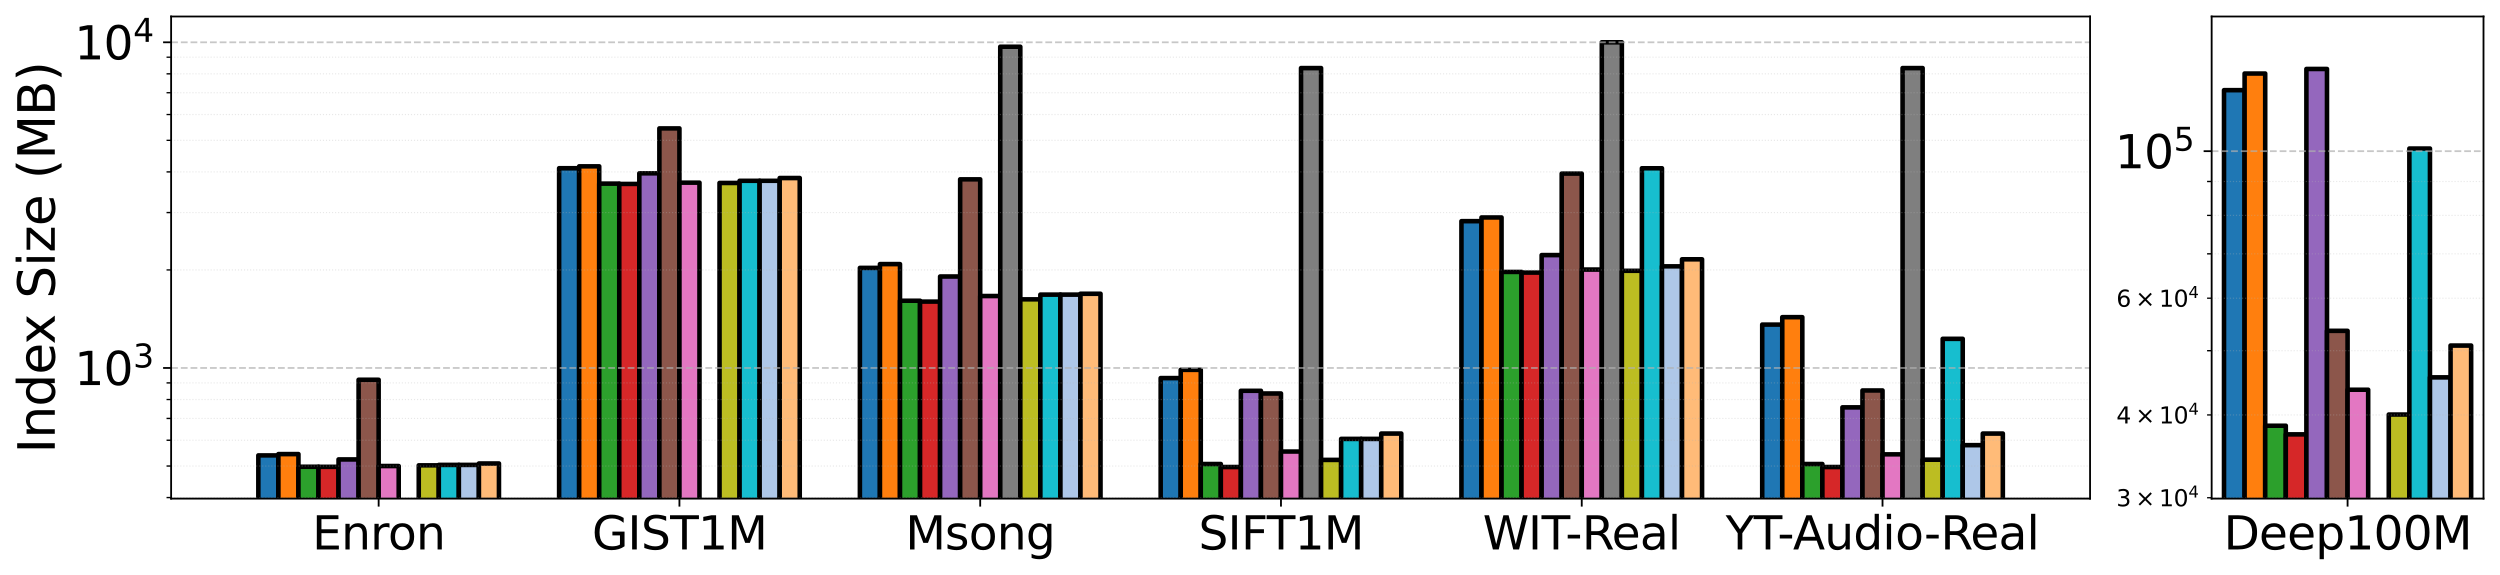 <?xml version="1.0" encoding="utf-8" standalone="no"?>
<!DOCTYPE svg PUBLIC "-//W3C//DTD SVG 1.1//EN"
  "http://www.w3.org/Graphics/SVG/1.1/DTD/svg11.dtd">
<svg xmlns:xlink="http://www.w3.org/1999/xlink" width="1091.246pt" height="251.196pt" viewBox="0 0 1091.246 251.196" xmlns="http://www.w3.org/2000/svg" version="1.1">
 <defs>
  <style type="text/css">*{stroke-linejoin: round; stroke-linecap: butt}</style>
 </defs>
 <g id="figure_1">
  <g id="patch_1">
   <path d="M 0 251.196 
L 1091.246 251.196 
L 1091.246 0 
L 0 0 
z
" style="fill: #ffffff"/>
  </g>
  <g id="axes_1">
   <g id="patch_2">
    <path d="M 74.692 217.64 
L 912.307 217.64 
L 912.307 7.2 
L 74.692 7.2 
z
" style="fill: #ffffff"/>
   </g>
   <g id="patch_3">
    <path d="M 112.765 142751.968 
L 121.518 142751.968 
L 121.518 198.78 
L 112.765 198.78 
z
" clip-path="url(#p78a625142e)" style="fill: #1f77b4; stroke: #000000; stroke-width: 2; stroke-linejoin: miter"/>
   </g>
   <g id="patch_4">
    <path d="M 244.053 142751.968 
L 252.805 142751.968 
L 252.805 73.43 
L 244.053 73.43 
z
" clip-path="url(#p78a625142e)" style="fill: #1f77b4; stroke: #000000; stroke-width: 2; stroke-linejoin: miter"/>
   </g>
   <g id="patch_5">
    <path d="M 375.341 142751.968 
L 384.093 142751.968 
L 384.093 116.937 
L 375.341 116.937 
z
" clip-path="url(#p78a625142e)" style="fill: #1f77b4; stroke: #000000; stroke-width: 2; stroke-linejoin: miter"/>
   </g>
   <g id="patch_6">
    <path d="M 506.628 142751.968 
L 515.381 142751.968 
L 515.381 165.036 
L 506.628 165.036 
z
" clip-path="url(#p78a625142e)" style="fill: #1f77b4; stroke: #000000; stroke-width: 2; stroke-linejoin: miter"/>
   </g>
   <g id="patch_7">
    <path d="M 637.916 142751.968 
L 646.669 142751.968 
L 646.669 96.546 
L 637.916 96.546 
z
" clip-path="url(#p78a625142e)" style="fill: #1f77b4; stroke: #000000; stroke-width: 2; stroke-linejoin: miter"/>
   </g>
   <g id="patch_8">
    <path d="M 769.204 142751.968 
L 777.956 142751.968 
L 777.956 141.683 
L 769.204 141.683 
z
" clip-path="url(#p78a625142e)" style="fill: #1f77b4; stroke: #000000; stroke-width: 2; stroke-linejoin: miter"/>
   </g>
   <g id="patch_9">
    <path d="M 121.518 142751.968 
L 130.27 142751.968 
L 130.27 198.21 
L 121.518 198.21 
z
" clip-path="url(#p78a625142e)" style="fill: #ff7f0e; stroke: #000000; stroke-width: 2; stroke-linejoin: miter"/>
   </g>
   <g id="patch_10">
    <path d="M 252.805 142751.968 
L 261.558 142751.968 
L 261.558 72.608 
L 252.805 72.608 
z
" clip-path="url(#p78a625142e)" style="fill: #ff7f0e; stroke: #000000; stroke-width: 2; stroke-linejoin: miter"/>
   </g>
   <g id="patch_11">
    <path d="M 384.093 142751.968 
L 392.846 142751.968 
L 392.846 115.286 
L 384.093 115.286 
z
" clip-path="url(#p78a625142e)" style="fill: #ff7f0e; stroke: #000000; stroke-width: 2; stroke-linejoin: miter"/>
   </g>
   <g id="patch_12">
    <path d="M 515.381 142751.968 
L 524.133 142751.968 
L 524.133 161.43 
L 515.381 161.43 
z
" clip-path="url(#p78a625142e)" style="fill: #ff7f0e; stroke: #000000; stroke-width: 2; stroke-linejoin: miter"/>
   </g>
   <g id="patch_13">
    <path d="M 646.669 142751.968 
L 655.421 142751.968 
L 655.421 94.929 
L 646.669 94.929 
z
" clip-path="url(#p78a625142e)" style="fill: #ff7f0e; stroke: #000000; stroke-width: 2; stroke-linejoin: miter"/>
   </g>
   <g id="patch_14">
    <path d="M 777.956 142751.968 
L 786.709 142751.968 
L 786.709 138.452 
L 777.956 138.452 
z
" clip-path="url(#p78a625142e)" style="fill: #ff7f0e; stroke: #000000; stroke-width: 2; stroke-linejoin: miter"/>
   </g>
   <g id="patch_15">
    <path d="M 130.27 142751.968 
L 139.023 142751.968 
L 139.023 203.738 
L 130.27 203.738 
z
" clip-path="url(#p78a625142e)" style="fill: #2ca02c; stroke: #000000; stroke-width: 2; stroke-linejoin: miter"/>
   </g>
   <g id="patch_16">
    <path d="M 261.558 142751.968 
L 270.311 142751.968 
L 270.311 80.163 
L 261.558 80.163 
z
" clip-path="url(#p78a625142e)" style="fill: #2ca02c; stroke: #000000; stroke-width: 2; stroke-linejoin: miter"/>
   </g>
   <g id="patch_17">
    <path d="M 392.846 142751.968 
L 401.598 142751.968 
L 401.598 131.273 
L 392.846 131.273 
z
" clip-path="url(#p78a625142e)" style="fill: #2ca02c; stroke: #000000; stroke-width: 2; stroke-linejoin: miter"/>
   </g>
   <g id="patch_18">
    <path d="M 524.133 142751.968 
L 532.886 142751.968 
L 532.886 202.547 
L 524.133 202.547 
z
" clip-path="url(#p78a625142e)" style="fill: #2ca02c; stroke: #000000; stroke-width: 2; stroke-linejoin: miter"/>
   </g>
   <g id="patch_19">
    <path d="M 655.421 142751.968 
L 664.174 142751.968 
L 664.174 118.698 
L 655.421 118.698 
z
" clip-path="url(#p78a625142e)" style="fill: #2ca02c; stroke: #000000; stroke-width: 2; stroke-linejoin: miter"/>
   </g>
   <g id="patch_20">
    <path d="M 786.709 142751.968 
L 795.461 142751.968 
L 795.461 202.547 
L 786.709 202.547 
z
" clip-path="url(#p78a625142e)" style="fill: #2ca02c; stroke: #000000; stroke-width: 2; stroke-linejoin: miter"/>
   </g>
   <g id="patch_21">
    <path d="M 139.023 142751.968 
L 147.775 142751.968 
L 147.775 203.775 
L 139.023 203.775 
z
" clip-path="url(#p78a625142e)" style="fill: #d62728; stroke: #000000; stroke-width: 2; stroke-linejoin: miter"/>
   </g>
   <g id="patch_22">
    <path d="M 270.311 142751.968 
L 279.063 142751.968 
L 279.063 80.289 
L 270.311 80.289 
z
" clip-path="url(#p78a625142e)" style="fill: #d62728; stroke: #000000; stroke-width: 2; stroke-linejoin: miter"/>
   </g>
   <g id="patch_23">
    <path d="M 401.598 142751.968 
L 410.351 142751.968 
L 410.351 131.643 
L 401.598 131.643 
z
" clip-path="url(#p78a625142e)" style="fill: #d62728; stroke: #000000; stroke-width: 2; stroke-linejoin: miter"/>
   </g>
   <g id="patch_24">
    <path d="M 532.886 142751.968 
L 541.638 142751.968 
L 541.638 203.863 
L 532.886 203.863 
z
" clip-path="url(#p78a625142e)" style="fill: #d62728; stroke: #000000; stroke-width: 2; stroke-linejoin: miter"/>
   </g>
   <g id="patch_25">
    <path d="M 664.174 142751.968 
L 672.926 142751.968 
L 672.926 118.987 
L 664.174 118.987 
z
" clip-path="url(#p78a625142e)" style="fill: #d62728; stroke: #000000; stroke-width: 2; stroke-linejoin: miter"/>
   </g>
   <g id="patch_26">
    <path d="M 795.461 142751.968 
L 804.214 142751.968 
L 804.214 203.863 
L 795.461 203.863 
z
" clip-path="url(#p78a625142e)" style="fill: #d62728; stroke: #000000; stroke-width: 2; stroke-linejoin: miter"/>
   </g>
   <g id="patch_27">
    <path d="M 147.775 142751.968 
L 156.528 142751.968 
L 156.528 200.541 
L 147.775 200.541 
z
" clip-path="url(#p78a625142e)" style="fill: #9467bd; stroke: #000000; stroke-width: 2; stroke-linejoin: miter"/>
   </g>
   <g id="patch_28">
    <path d="M 279.063 142751.968 
L 287.816 142751.968 
L 287.816 75.661 
L 279.063 75.661 
z
" clip-path="url(#p78a625142e)" style="fill: #9467bd; stroke: #000000; stroke-width: 2; stroke-linejoin: miter"/>
   </g>
   <g id="patch_29">
    <path d="M 410.351 142751.968 
L 419.103 142751.968 
L 419.103 120.7 
L 410.351 120.7 
z
" clip-path="url(#p78a625142e)" style="fill: #9467bd; stroke: #000000; stroke-width: 2; stroke-linejoin: miter"/>
   </g>
   <g id="patch_30">
    <path d="M 541.638 142751.968 
L 550.391 142751.968 
L 550.391 170.578 
L 541.638 170.578 
z
" clip-path="url(#p78a625142e)" style="fill: #9467bd; stroke: #000000; stroke-width: 2; stroke-linejoin: miter"/>
   </g>
   <g id="patch_31">
    <path d="M 672.926 142751.968 
L 681.679 142751.968 
L 681.679 111.355 
L 672.926 111.355 
z
" clip-path="url(#p78a625142e)" style="fill: #9467bd; stroke: #000000; stroke-width: 2; stroke-linejoin: miter"/>
   </g>
   <g id="patch_32">
    <path d="M 804.214 142751.968 
L 812.966 142751.968 
L 812.966 177.81 
L 804.214 177.81 
z
" clip-path="url(#p78a625142e)" style="fill: #9467bd; stroke: #000000; stroke-width: 2; stroke-linejoin: miter"/>
   </g>
   <g id="patch_33">
    <path d="M 156.528 142751.968 
L 165.28 142751.968 
L 165.28 165.77 
L 156.528 165.77 
z
" clip-path="url(#p78a625142e)" style="fill: #8c564b; stroke: #000000; stroke-width: 2; stroke-linejoin: miter"/>
   </g>
   <g id="patch_34">
    <path d="M 287.816 142751.968 
L 296.568 142751.968 
L 296.568 56.045 
L 287.816 56.045 
z
" clip-path="url(#p78a625142e)" style="fill: #8c564b; stroke: #000000; stroke-width: 2; stroke-linejoin: miter"/>
   </g>
   <g id="patch_35">
    <path d="M 419.103 142751.968 
L 427.856 142751.968 
L 427.856 78.278 
L 419.103 78.278 
z
" clip-path="url(#p78a625142e)" style="fill: #8c564b; stroke: #000000; stroke-width: 2; stroke-linejoin: miter"/>
   </g>
   <g id="patch_36">
    <path d="M 550.391 142751.968 
L 559.143 142751.968 
L 559.143 171.755 
L 550.391 171.755 
z
" clip-path="url(#p78a625142e)" style="fill: #8c564b; stroke: #000000; stroke-width: 2; stroke-linejoin: miter"/>
   </g>
   <g id="patch_37">
    <path d="M 681.679 142751.968 
L 690.431 142751.968 
L 690.431 75.775 
L 681.679 75.775 
z
" clip-path="url(#p78a625142e)" style="fill: #8c564b; stroke: #000000; stroke-width: 2; stroke-linejoin: miter"/>
   </g>
   <g id="patch_38">
    <path d="M 812.966 142751.968 
L 821.719 142751.968 
L 821.719 170.438 
L 812.966 170.438 
z
" clip-path="url(#p78a625142e)" style="fill: #8c564b; stroke: #000000; stroke-width: 2; stroke-linejoin: miter"/>
   </g>
   <g id="patch_39">
    <path d="M 165.28 142751.968 
L 174.033 142751.968 
L 174.033 203.43 
L 165.28 203.43 
z
" clip-path="url(#p78a625142e)" style="fill: #e377c2; stroke: #000000; stroke-width: 2; stroke-linejoin: miter"/>
   </g>
   <g id="patch_40">
    <path d="M 296.568 142751.968 
L 305.321 142751.968 
L 305.321 79.736 
L 296.568 79.736 
z
" clip-path="url(#p78a625142e)" style="fill: #e377c2; stroke: #000000; stroke-width: 2; stroke-linejoin: miter"/>
   </g>
   <g id="patch_41">
    <path d="M 427.856 142751.968 
L 436.608 142751.968 
L 436.608 129.218 
L 427.856 129.218 
z
" clip-path="url(#p78a625142e)" style="fill: #e377c2; stroke: #000000; stroke-width: 2; stroke-linejoin: miter"/>
   </g>
   <g id="patch_42">
    <path d="M 559.143 142751.968 
L 567.896 142751.968 
L 567.896 197.097 
L 559.143 197.097 
z
" clip-path="url(#p78a625142e)" style="fill: #e377c2; stroke: #000000; stroke-width: 2; stroke-linejoin: miter"/>
   </g>
   <g id="patch_43">
    <path d="M 690.431 142751.968 
L 699.184 142751.968 
L 699.184 117.673 
L 690.431 117.673 
z
" clip-path="url(#p78a625142e)" style="fill: #e377c2; stroke: #000000; stroke-width: 2; stroke-linejoin: miter"/>
   </g>
   <g id="patch_44">
    <path d="M 821.719 142751.968 
L 830.471 142751.968 
L 830.471 198.312 
L 821.719 198.312 
z
" clip-path="url(#p78a625142e)" style="fill: #e377c2; stroke: #000000; stroke-width: 2; stroke-linejoin: miter"/>
   </g>
   <g id="patch_45">
    <path clip-path="url(#p78a625142e)" style="fill: #7f7f7f; stroke: #000000; stroke-width: 2; stroke-linejoin: miter"/>
   </g>
   <g id="patch_46">
    <path clip-path="url(#p78a625142e)" style="fill: #7f7f7f; stroke: #000000; stroke-width: 2; stroke-linejoin: miter"/>
   </g>
   <g id="patch_47">
    <path d="M 436.608 142751.968 
L 445.361 142751.968 
L 445.361 20.401 
L 436.608 20.401 
z
" clip-path="url(#p78a625142e)" style="fill: #7f7f7f; stroke: #000000; stroke-width: 2; stroke-linejoin: miter"/>
   </g>
   <g id="patch_48">
    <path d="M 567.896 142751.968 
L 576.648 142751.968 
L 576.648 29.716 
L 567.896 29.716 
z
" clip-path="url(#p78a625142e)" style="fill: #7f7f7f; stroke: #000000; stroke-width: 2; stroke-linejoin: miter"/>
   </g>
   <g id="patch_49">
    <path d="M 699.184 142751.968 
L 707.936 142751.968 
L 707.936 18.457 
L 699.184 18.457 
z
" clip-path="url(#p78a625142e)" style="fill: #7f7f7f; stroke: #000000; stroke-width: 2; stroke-linejoin: miter"/>
   </g>
   <g id="patch_50">
    <path d="M 830.471 142751.968 
L 839.224 142751.968 
L 839.224 29.716 
L 830.471 29.716 
z
" clip-path="url(#p78a625142e)" style="fill: #7f7f7f; stroke: #000000; stroke-width: 2; stroke-linejoin: miter"/>
   </g>
   <g id="patch_51">
    <path d="M 182.785 142751.968 
L 191.538 142751.968 
L 191.538 203.121 
L 182.785 203.121 
z
" clip-path="url(#p78a625142e)" style="fill: #bcbd22; stroke: #000000; stroke-width: 2; stroke-linejoin: miter"/>
   </g>
   <g id="patch_52">
    <path d="M 314.073 142751.968 
L 322.826 142751.968 
L 322.826 79.861 
L 314.073 79.861 
z
" clip-path="url(#p78a625142e)" style="fill: #bcbd22; stroke: #000000; stroke-width: 2; stroke-linejoin: miter"/>
   </g>
   <g id="patch_53">
    <path d="M 445.361 142751.968 
L 454.113 142751.968 
L 454.113 130.662 
L 445.361 130.662 
z
" clip-path="url(#p78a625142e)" style="fill: #bcbd22; stroke: #000000; stroke-width: 2; stroke-linejoin: miter"/>
   </g>
   <g id="patch_54">
    <path d="M 576.648 142751.968 
L 585.401 142751.968 
L 585.401 200.747 
L 576.648 200.747 
z
" clip-path="url(#p78a625142e)" style="fill: #bcbd22; stroke: #000000; stroke-width: 2; stroke-linejoin: miter"/>
   </g>
   <g id="patch_55">
    <path d="M 707.936 142751.968 
L 716.689 142751.968 
L 716.689 118.205 
L 707.936 118.205 
z
" clip-path="url(#p78a625142e)" style="fill: #bcbd22; stroke: #000000; stroke-width: 2; stroke-linejoin: miter"/>
   </g>
   <g id="patch_56">
    <path d="M 839.224 142751.968 
L 847.976 142751.968 
L 847.976 200.653 
L 839.224 200.653 
z
" clip-path="url(#p78a625142e)" style="fill: #bcbd22; stroke: #000000; stroke-width: 2; stroke-linejoin: miter"/>
   </g>
   <g id="patch_57">
    <path d="M 191.538 142751.968 
L 200.29 142751.968 
L 200.29 202.93 
L 191.538 202.93 
z
" clip-path="url(#p78a625142e)" style="fill: #17becf; stroke: #000000; stroke-width: 2; stroke-linejoin: miter"/>
   </g>
   <g id="patch_58">
    <path d="M 322.826 142751.968 
L 331.578 142751.968 
L 331.578 78.915 
L 322.826 78.915 
z
" clip-path="url(#p78a625142e)" style="fill: #17becf; stroke: #000000; stroke-width: 2; stroke-linejoin: miter"/>
   </g>
   <g id="patch_59">
    <path d="M 454.113 142751.968 
L 462.866 142751.968 
L 462.866 128.6 
L 454.113 128.6 
z
" clip-path="url(#p78a625142e)" style="fill: #17becf; stroke: #000000; stroke-width: 2; stroke-linejoin: miter"/>
   </g>
   <g id="patch_60">
    <path d="M 585.401 142751.968 
L 594.153 142751.968 
L 594.153 191.581 
L 585.401 191.581 
z
" clip-path="url(#p78a625142e)" style="fill: #17becf; stroke: #000000; stroke-width: 2; stroke-linejoin: miter"/>
   </g>
   <g id="patch_61">
    <path d="M 716.689 142751.968 
L 725.441 142751.968 
L 725.441 73.445 
L 716.689 73.445 
z
" clip-path="url(#p78a625142e)" style="fill: #17becf; stroke: #000000; stroke-width: 2; stroke-linejoin: miter"/>
   </g>
   <g id="patch_62">
    <path d="M 847.976 142751.968 
L 856.729 142751.968 
L 856.729 147.901 
L 847.976 147.901 
z
" clip-path="url(#p78a625142e)" style="fill: #17becf; stroke: #000000; stroke-width: 2; stroke-linejoin: miter"/>
   </g>
   <g id="patch_63">
    <path d="M 200.29 142751.968 
L 209.043 142751.968 
L 209.043 202.929 
L 200.29 202.929 
z
" clip-path="url(#p78a625142e)" style="fill: #aec7e8; stroke: #000000; stroke-width: 2; stroke-linejoin: miter"/>
   </g>
   <g id="patch_64">
    <path d="M 331.578 142751.968 
L 340.331 142751.968 
L 340.331 78.915 
L 331.578 78.915 
z
" clip-path="url(#p78a625142e)" style="fill: #aec7e8; stroke: #000000; stroke-width: 2; stroke-linejoin: miter"/>
   </g>
   <g id="patch_65">
    <path d="M 462.866 142751.968 
L 471.618 142751.968 
L 471.618 128.6 
L 462.866 128.6 
z
" clip-path="url(#p78a625142e)" style="fill: #aec7e8; stroke: #000000; stroke-width: 2; stroke-linejoin: miter"/>
   </g>
   <g id="patch_66">
    <path d="M 594.153 142751.968 
L 602.906 142751.968 
L 602.906 191.579 
L 594.153 191.579 
z
" clip-path="url(#p78a625142e)" style="fill: #aec7e8; stroke: #000000; stroke-width: 2; stroke-linejoin: miter"/>
   </g>
   <g id="patch_67">
    <path d="M 725.441 142751.968 
L 734.194 142751.968 
L 734.194 116.251 
L 725.441 116.251 
z
" clip-path="url(#p78a625142e)" style="fill: #aec7e8; stroke: #000000; stroke-width: 2; stroke-linejoin: miter"/>
   </g>
   <g id="patch_68">
    <path d="M 856.729 142751.968 
L 865.481 142751.968 
L 865.481 194.314 
L 856.729 194.314 
z
" clip-path="url(#p78a625142e)" style="fill: #aec7e8; stroke: #000000; stroke-width: 2; stroke-linejoin: miter"/>
   </g>
   <g id="patch_69">
    <path d="M 209.043 142751.968 
L 217.795 142751.968 
L 217.795 202.316 
L 209.043 202.316 
z
" clip-path="url(#p78a625142e)" style="fill: #ffbb78; stroke: #000000; stroke-width: 2; stroke-linejoin: miter"/>
   </g>
   <g id="patch_70">
    <path d="M 340.331 142751.968 
L 349.083 142751.968 
L 349.083 77.711 
L 340.331 77.711 
z
" clip-path="url(#p78a625142e)" style="fill: #ffbb78; stroke: #000000; stroke-width: 2; stroke-linejoin: miter"/>
   </g>
   <g id="patch_71">
    <path d="M 471.618 142751.968 
L 480.371 142751.968 
L 480.371 128.224 
L 471.618 128.224 
z
" clip-path="url(#p78a625142e)" style="fill: #ffbb78; stroke: #000000; stroke-width: 2; stroke-linejoin: miter"/>
   </g>
   <g id="patch_72">
    <path d="M 602.906 142751.968 
L 611.658 142751.968 
L 611.658 189.246 
L 602.906 189.246 
z
" clip-path="url(#p78a625142e)" style="fill: #ffbb78; stroke: #000000; stroke-width: 2; stroke-linejoin: miter"/>
   </g>
   <g id="patch_73">
    <path d="M 734.194 142751.968 
L 742.946 142751.968 
L 742.946 113.189 
L 734.194 113.189 
z
" clip-path="url(#p78a625142e)" style="fill: #ffbb78; stroke: #000000; stroke-width: 2; stroke-linejoin: miter"/>
   </g>
   <g id="patch_74">
    <path d="M 865.481 142751.968 
L 874.234 142751.968 
L 874.234 189.246 
L 865.481 189.246 
z
" clip-path="url(#p78a625142e)" style="fill: #ffbb78; stroke: #000000; stroke-width: 2; stroke-linejoin: miter"/>
   </g>
   <g id="matplotlib.axis_1">
    <g id="xtick_1">
     <g id="line2d_1">
      <defs>
       <path id="mad0c812394" d="M 0 0 
L 0 3.5 
" style="stroke: #000000; stroke-width: 0.8"/>
      </defs>
      <g>
       <use xlink:href="#mad0c812394" x="165.28" y="217.64" style="stroke: #000000; stroke-width: 0.8"/>
      </g>
     </g>
     <g id="text_1">
      <!-- Enron -->
      <g transform="translate(136.282 239.837) scale(0.2 -0.2)">
       <defs>
        <path id="DejaVuSans-45" d="M 628 4666 
L 3578 4666 
L 3578 4134 
L 1259 4134 
L 1259 2753 
L 3481 2753 
L 3481 2222 
L 1259 2222 
L 1259 531 
L 3634 531 
L 3634 0 
L 628 0 
L 628 4666 
z
" transform="scale(0.016)"/>
        <path id="DejaVuSans-6e" d="M 3513 2113 
L 3513 0 
L 2938 0 
L 2938 2094 
Q 2938 2591 2744 2837 
Q 2550 3084 2163 3084 
Q 1697 3084 1428 2787 
Q 1159 2491 1159 1978 
L 1159 0 
L 581 0 
L 581 3500 
L 1159 3500 
L 1159 2956 
Q 1366 3272 1645 3428 
Q 1925 3584 2291 3584 
Q 2894 3584 3203 3211 
Q 3513 2838 3513 2113 
z
" transform="scale(0.016)"/>
        <path id="DejaVuSans-72" d="M 2631 2963 
Q 2534 3019 2420 3045 
Q 2306 3072 2169 3072 
Q 1681 3072 1420 2755 
Q 1159 2438 1159 1844 
L 1159 0 
L 581 0 
L 581 3500 
L 1159 3500 
L 1159 2956 
Q 1341 3275 1631 3429 
Q 1922 3584 2338 3584 
Q 2397 3584 2469 3576 
Q 2541 3569 2628 3553 
L 2631 2963 
z
" transform="scale(0.016)"/>
        <path id="DejaVuSans-6f" d="M 1959 3097 
Q 1497 3097 1228 2736 
Q 959 2375 959 1747 
Q 959 1119 1226 758 
Q 1494 397 1959 397 
Q 2419 397 2687 759 
Q 2956 1122 2956 1747 
Q 2956 2369 2687 2733 
Q 2419 3097 1959 3097 
z
M 1959 3584 
Q 2709 3584 3137 3096 
Q 3566 2609 3566 1747 
Q 3566 888 3137 398 
Q 2709 -91 1959 -91 
Q 1206 -91 779 398 
Q 353 888 353 1747 
Q 353 2609 779 3096 
Q 1206 3584 1959 3584 
z
" transform="scale(0.016)"/>
       </defs>
       <use xlink:href="#DejaVuSans-45"/>
       <use xlink:href="#DejaVuSans-6e" transform="translate(63.184 0)"/>
       <use xlink:href="#DejaVuSans-72" transform="translate(126.562 0)"/>
       <use xlink:href="#DejaVuSans-6f" transform="translate(165.426 0)"/>
       <use xlink:href="#DejaVuSans-6e" transform="translate(226.607 0)"/>
      </g>
     </g>
    </g>
    <g id="xtick_2">
     <g id="line2d_2">
      <g>
       <use xlink:href="#mad0c812394" x="296.568" y="217.64" style="stroke: #000000; stroke-width: 0.8"/>
      </g>
     </g>
     <g id="text_2">
      <!-- GIST1M -->
      <g transform="translate(258.423 239.837) scale(0.2 -0.2)">
       <defs>
        <path id="DejaVuSans-47" d="M 3809 666 
L 3809 1919 
L 2778 1919 
L 2778 2438 
L 4434 2438 
L 4434 434 
Q 4069 175 3628 42 
Q 3188 -91 2688 -91 
Q 1594 -91 976 548 
Q 359 1188 359 2328 
Q 359 3472 976 4111 
Q 1594 4750 2688 4750 
Q 3144 4750 3555 4637 
Q 3966 4525 4313 4306 
L 4313 3634 
Q 3963 3931 3569 4081 
Q 3175 4231 2741 4231 
Q 1884 4231 1454 3753 
Q 1025 3275 1025 2328 
Q 1025 1384 1454 906 
Q 1884 428 2741 428 
Q 3075 428 3337 486 
Q 3600 544 3809 666 
z
" transform="scale(0.016)"/>
        <path id="DejaVuSans-49" d="M 628 4666 
L 1259 4666 
L 1259 0 
L 628 0 
L 628 4666 
z
" transform="scale(0.016)"/>
        <path id="DejaVuSans-53" d="M 3425 4513 
L 3425 3897 
Q 3066 4069 2747 4153 
Q 2428 4238 2131 4238 
Q 1616 4238 1336 4038 
Q 1056 3838 1056 3469 
Q 1056 3159 1242 3001 
Q 1428 2844 1947 2747 
L 2328 2669 
Q 3034 2534 3370 2195 
Q 3706 1856 3706 1288 
Q 3706 609 3251 259 
Q 2797 -91 1919 -91 
Q 1588 -91 1214 -16 
Q 841 59 441 206 
L 441 856 
Q 825 641 1194 531 
Q 1563 422 1919 422 
Q 2459 422 2753 634 
Q 3047 847 3047 1241 
Q 3047 1584 2836 1778 
Q 2625 1972 2144 2069 
L 1759 2144 
Q 1053 2284 737 2584 
Q 422 2884 422 3419 
Q 422 4038 858 4394 
Q 1294 4750 2059 4750 
Q 2388 4750 2728 4690 
Q 3069 4631 3425 4513 
z
" transform="scale(0.016)"/>
        <path id="DejaVuSans-54" d="M -19 4666 
L 3928 4666 
L 3928 4134 
L 2272 4134 
L 2272 0 
L 1638 0 
L 1638 4134 
L -19 4134 
L -19 4666 
z
" transform="scale(0.016)"/>
        <path id="DejaVuSans-31" d="M 794 531 
L 1825 531 
L 1825 4091 
L 703 3866 
L 703 4441 
L 1819 4666 
L 2450 4666 
L 2450 531 
L 3481 531 
L 3481 0 
L 794 0 
L 794 531 
z
" transform="scale(0.016)"/>
        <path id="DejaVuSans-4d" d="M 628 4666 
L 1569 4666 
L 2759 1491 
L 3956 4666 
L 4897 4666 
L 4897 0 
L 4281 0 
L 4281 4097 
L 3078 897 
L 2444 897 
L 1241 4097 
L 1241 0 
L 628 0 
L 628 4666 
z
" transform="scale(0.016)"/>
       </defs>
       <use xlink:href="#DejaVuSans-47"/>
       <use xlink:href="#DejaVuSans-49" transform="translate(77.49 0)"/>
       <use xlink:href="#DejaVuSans-53" transform="translate(106.982 0)"/>
       <use xlink:href="#DejaVuSans-54" transform="translate(170.459 0)"/>
       <use xlink:href="#DejaVuSans-31" transform="translate(231.543 0)"/>
       <use xlink:href="#DejaVuSans-4d" transform="translate(295.166 0)"/>
      </g>
     </g>
    </g>
    <g id="xtick_3">
     <g id="line2d_3">
      <g>
       <use xlink:href="#mad0c812394" x="427.856" y="217.64" style="stroke: #000000; stroke-width: 0.8"/>
      </g>
     </g>
     <g id="text_3">
      <!-- Msong -->
      <g transform="translate(395.214 239.837) scale(0.2 -0.2)">
       <defs>
        <path id="DejaVuSans-73" d="M 2834 3397 
L 2834 2853 
Q 2591 2978 2328 3040 
Q 2066 3103 1784 3103 
Q 1356 3103 1142 2972 
Q 928 2841 928 2578 
Q 928 2378 1081 2264 
Q 1234 2150 1697 2047 
L 1894 2003 
Q 2506 1872 2764 1633 
Q 3022 1394 3022 966 
Q 3022 478 2636 193 
Q 2250 -91 1575 -91 
Q 1294 -91 989 -36 
Q 684 19 347 128 
L 347 722 
Q 666 556 975 473 
Q 1284 391 1588 391 
Q 1994 391 2212 530 
Q 2431 669 2431 922 
Q 2431 1156 2273 1281 
Q 2116 1406 1581 1522 
L 1381 1569 
Q 847 1681 609 1914 
Q 372 2147 372 2553 
Q 372 3047 722 3315 
Q 1072 3584 1716 3584 
Q 2034 3584 2315 3537 
Q 2597 3491 2834 3397 
z
" transform="scale(0.016)"/>
        <path id="DejaVuSans-67" d="M 2906 1791 
Q 2906 2416 2648 2759 
Q 2391 3103 1925 3103 
Q 1463 3103 1205 2759 
Q 947 2416 947 1791 
Q 947 1169 1205 825 
Q 1463 481 1925 481 
Q 2391 481 2648 825 
Q 2906 1169 2906 1791 
z
M 3481 434 
Q 3481 -459 3084 -895 
Q 2688 -1331 1869 -1331 
Q 1566 -1331 1297 -1286 
Q 1028 -1241 775 -1147 
L 775 -588 
Q 1028 -725 1275 -790 
Q 1522 -856 1778 -856 
Q 2344 -856 2625 -561 
Q 2906 -266 2906 331 
L 2906 616 
Q 2728 306 2450 153 
Q 2172 0 1784 0 
Q 1141 0 747 490 
Q 353 981 353 1791 
Q 353 2603 747 3093 
Q 1141 3584 1784 3584 
Q 2172 3584 2450 3431 
Q 2728 3278 2906 2969 
L 2906 3500 
L 3481 3500 
L 3481 434 
z
" transform="scale(0.016)"/>
       </defs>
       <use xlink:href="#DejaVuSans-4d"/>
       <use xlink:href="#DejaVuSans-73" transform="translate(86.279 0)"/>
       <use xlink:href="#DejaVuSans-6f" transform="translate(138.379 0)"/>
       <use xlink:href="#DejaVuSans-6e" transform="translate(199.561 0)"/>
       <use xlink:href="#DejaVuSans-67" transform="translate(262.939 0)"/>
      </g>
     </g>
    </g>
    <g id="xtick_4">
     <g id="line2d_4">
      <g>
       <use xlink:href="#mad0c812394" x="559.143" y="217.64" style="stroke: #000000; stroke-width: 0.8"/>
      </g>
     </g>
     <g id="text_4">
      <!-- SIFT1M -->
      <g transform="translate(523.17 239.837) scale(0.2 -0.2)">
       <defs>
        <path id="DejaVuSans-46" d="M 628 4666 
L 3309 4666 
L 3309 4134 
L 1259 4134 
L 1259 2759 
L 3109 2759 
L 3109 2228 
L 1259 2228 
L 1259 0 
L 628 0 
L 628 4666 
z
" transform="scale(0.016)"/>
       </defs>
       <use xlink:href="#DejaVuSans-53"/>
       <use xlink:href="#DejaVuSans-49" transform="translate(63.477 0)"/>
       <use xlink:href="#DejaVuSans-46" transform="translate(92.969 0)"/>
       <use xlink:href="#DejaVuSans-54" transform="translate(148.738 0)"/>
       <use xlink:href="#DejaVuSans-31" transform="translate(209.822 0)"/>
       <use xlink:href="#DejaVuSans-4d" transform="translate(273.445 0)"/>
      </g>
     </g>
    </g>
    <g id="xtick_5">
     <g id="line2d_5">
      <g>
       <use xlink:href="#mad0c812394" x="690.431" y="217.64" style="stroke: #000000; stroke-width: 0.8"/>
      </g>
     </g>
     <g id="text_5">
      <!-- WIT-Real -->
      <g transform="translate(647.233 239.837) scale(0.2 -0.2)">
       <defs>
        <path id="DejaVuSans-57" d="M 213 4666 
L 850 4666 
L 1831 722 
L 2809 4666 
L 3519 4666 
L 4500 722 
L 5478 4666 
L 6119 4666 
L 4947 0 
L 4153 0 
L 3169 4050 
L 2175 0 
L 1381 0 
L 213 4666 
z
" transform="scale(0.016)"/>
        <path id="DejaVuSans-2d" d="M 313 2009 
L 1997 2009 
L 1997 1497 
L 313 1497 
L 313 2009 
z
" transform="scale(0.016)"/>
        <path id="DejaVuSans-52" d="M 2841 2188 
Q 3044 2119 3236 1894 
Q 3428 1669 3622 1275 
L 4263 0 
L 3584 0 
L 2988 1197 
Q 2756 1666 2539 1819 
Q 2322 1972 1947 1972 
L 1259 1972 
L 1259 0 
L 628 0 
L 628 4666 
L 2053 4666 
Q 2853 4666 3247 4331 
Q 3641 3997 3641 3322 
Q 3641 2881 3436 2590 
Q 3231 2300 2841 2188 
z
M 1259 4147 
L 1259 2491 
L 2053 2491 
Q 2509 2491 2742 2702 
Q 2975 2913 2975 3322 
Q 2975 3731 2742 3939 
Q 2509 4147 2053 4147 
L 1259 4147 
z
" transform="scale(0.016)"/>
        <path id="DejaVuSans-65" d="M 3597 1894 
L 3597 1613 
L 953 1613 
Q 991 1019 1311 708 
Q 1631 397 2203 397 
Q 2534 397 2845 478 
Q 3156 559 3463 722 
L 3463 178 
Q 3153 47 2828 -22 
Q 2503 -91 2169 -91 
Q 1331 -91 842 396 
Q 353 884 353 1716 
Q 353 2575 817 3079 
Q 1281 3584 2069 3584 
Q 2775 3584 3186 3129 
Q 3597 2675 3597 1894 
z
M 3022 2063 
Q 3016 2534 2758 2815 
Q 2500 3097 2075 3097 
Q 1594 3097 1305 2825 
Q 1016 2553 972 2059 
L 3022 2063 
z
" transform="scale(0.016)"/>
        <path id="DejaVuSans-61" d="M 2194 1759 
Q 1497 1759 1228 1600 
Q 959 1441 959 1056 
Q 959 750 1161 570 
Q 1363 391 1709 391 
Q 2188 391 2477 730 
Q 2766 1069 2766 1631 
L 2766 1759 
L 2194 1759 
z
M 3341 1997 
L 3341 0 
L 2766 0 
L 2766 531 
Q 2569 213 2275 61 
Q 1981 -91 1556 -91 
Q 1019 -91 701 211 
Q 384 513 384 1019 
Q 384 1609 779 1909 
Q 1175 2209 1959 2209 
L 2766 2209 
L 2766 2266 
Q 2766 2663 2505 2880 
Q 2244 3097 1772 3097 
Q 1472 3097 1187 3025 
Q 903 2953 641 2809 
L 641 3341 
Q 956 3463 1253 3523 
Q 1550 3584 1831 3584 
Q 2591 3584 2966 3190 
Q 3341 2797 3341 1997 
z
" transform="scale(0.016)"/>
        <path id="DejaVuSans-6c" d="M 603 4863 
L 1178 4863 
L 1178 0 
L 603 0 
L 603 4863 
z
" transform="scale(0.016)"/>
       </defs>
       <use xlink:href="#DejaVuSans-57"/>
       <use xlink:href="#DejaVuSans-49" transform="translate(98.877 0)"/>
       <use xlink:href="#DejaVuSans-54" transform="translate(128.369 0)"/>
       <use xlink:href="#DejaVuSans-2d" transform="translate(180.328 0)"/>
       <use xlink:href="#DejaVuSans-52" transform="translate(216.412 0)"/>
       <use xlink:href="#DejaVuSans-65" transform="translate(281.395 0)"/>
       <use xlink:href="#DejaVuSans-61" transform="translate(342.918 0)"/>
       <use xlink:href="#DejaVuSans-6c" transform="translate(404.197 0)"/>
      </g>
     </g>
    </g>
    <g id="xtick_6">
     <g id="line2d_6">
      <g>
       <use xlink:href="#mad0c812394" x="821.719" y="217.64" style="stroke: #000000; stroke-width: 0.8"/>
      </g>
     </g>
     <g id="text_6">
      <!-- YT-Audio-Real -->
      <g transform="translate(753.256 239.837) scale(0.2 -0.2)">
       <defs>
        <path id="DejaVuSans-59" d="M -13 4666 
L 666 4666 
L 1959 2747 
L 3244 4666 
L 3922 4666 
L 2272 2222 
L 2272 0 
L 1638 0 
L 1638 2222 
L -13 4666 
z
" transform="scale(0.016)"/>
        <path id="DejaVuSans-41" d="M 2188 4044 
L 1331 1722 
L 3047 1722 
L 2188 4044 
z
M 1831 4666 
L 2547 4666 
L 4325 0 
L 3669 0 
L 3244 1197 
L 1141 1197 
L 716 0 
L 50 0 
L 1831 4666 
z
" transform="scale(0.016)"/>
        <path id="DejaVuSans-75" d="M 544 1381 
L 544 3500 
L 1119 3500 
L 1119 1403 
Q 1119 906 1312 657 
Q 1506 409 1894 409 
Q 2359 409 2629 706 
Q 2900 1003 2900 1516 
L 2900 3500 
L 3475 3500 
L 3475 0 
L 2900 0 
L 2900 538 
Q 2691 219 2414 64 
Q 2138 -91 1772 -91 
Q 1169 -91 856 284 
Q 544 659 544 1381 
z
M 1991 3584 
L 1991 3584 
z
" transform="scale(0.016)"/>
        <path id="DejaVuSans-64" d="M 2906 2969 
L 2906 4863 
L 3481 4863 
L 3481 0 
L 2906 0 
L 2906 525 
Q 2725 213 2448 61 
Q 2172 -91 1784 -91 
Q 1150 -91 751 415 
Q 353 922 353 1747 
Q 353 2572 751 3078 
Q 1150 3584 1784 3584 
Q 2172 3584 2448 3432 
Q 2725 3281 2906 2969 
z
M 947 1747 
Q 947 1113 1208 752 
Q 1469 391 1925 391 
Q 2381 391 2643 752 
Q 2906 1113 2906 1747 
Q 2906 2381 2643 2742 
Q 2381 3103 1925 3103 
Q 1469 3103 1208 2742 
Q 947 2381 947 1747 
z
" transform="scale(0.016)"/>
        <path id="DejaVuSans-69" d="M 603 3500 
L 1178 3500 
L 1178 0 
L 603 0 
L 603 3500 
z
M 603 4863 
L 1178 4863 
L 1178 4134 
L 603 4134 
L 603 4863 
z
" transform="scale(0.016)"/>
       </defs>
       <use xlink:href="#DejaVuSans-59"/>
       <use xlink:href="#DejaVuSans-54" transform="translate(61.084 0)"/>
       <use xlink:href="#DejaVuSans-2d" transform="translate(113.043 0)"/>
       <use xlink:href="#DejaVuSans-41" transform="translate(146.877 0)"/>
       <use xlink:href="#DejaVuSans-75" transform="translate(215.285 0)"/>
       <use xlink:href="#DejaVuSans-64" transform="translate(278.664 0)"/>
       <use xlink:href="#DejaVuSans-69" transform="translate(342.141 0)"/>
       <use xlink:href="#DejaVuSans-6f" transform="translate(369.924 0)"/>
       <use xlink:href="#DejaVuSans-2d" transform="translate(432.98 0)"/>
       <use xlink:href="#DejaVuSans-52" transform="translate(469.064 0)"/>
       <use xlink:href="#DejaVuSans-65" transform="translate(534.047 0)"/>
       <use xlink:href="#DejaVuSans-61" transform="translate(595.57 0)"/>
       <use xlink:href="#DejaVuSans-6c" transform="translate(656.85 0)"/>
      </g>
     </g>
    </g>
   </g>
   <g id="matplotlib.axis_2">
    <g id="ytick_1">
     <g id="line2d_7">
      <path d="M 74.692 160.622 
L 912.307 160.622 
" clip-path="url(#p78a625142e)" style="fill: none; stroke-dasharray: 2.96,1.28; stroke-dashoffset: 0; stroke: #b0b0b0; stroke-opacity: 0.7; stroke-width: 0.8"/>
     </g>
     <g id="line2d_8">
      <defs>
       <path id="mbc0c4fff01" d="M 0 0 
L -3.5 0 
" style="stroke: #000000; stroke-width: 0.8"/>
      </defs>
      <g>
       <use xlink:href="#mbc0c4fff01" x="74.692" y="160.622" style="stroke: #000000; stroke-width: 0.8"/>
      </g>
     </g>
     <g id="text_7">
      <!-- $\mathdefault{10^{3}}$ -->
      <g transform="translate(32.492 168.22) scale(0.2 -0.2)">
       <defs>
        <path id="DejaVuSans-30" d="M 2034 4250 
Q 1547 4250 1301 3770 
Q 1056 3291 1056 2328 
Q 1056 1369 1301 889 
Q 1547 409 2034 409 
Q 2525 409 2770 889 
Q 3016 1369 3016 2328 
Q 3016 3291 2770 3770 
Q 2525 4250 2034 4250 
z
M 2034 4750 
Q 2819 4750 3233 4129 
Q 3647 3509 3647 2328 
Q 3647 1150 3233 529 
Q 2819 -91 2034 -91 
Q 1250 -91 836 529 
Q 422 1150 422 2328 
Q 422 3509 836 4129 
Q 1250 4750 2034 4750 
z
" transform="scale(0.016)"/>
        <path id="DejaVuSans-33" d="M 2597 2516 
Q 3050 2419 3304 2112 
Q 3559 1806 3559 1356 
Q 3559 666 3084 287 
Q 2609 -91 1734 -91 
Q 1441 -91 1130 -33 
Q 819 25 488 141 
L 488 750 
Q 750 597 1062 519 
Q 1375 441 1716 441 
Q 2309 441 2620 675 
Q 2931 909 2931 1356 
Q 2931 1769 2642 2001 
Q 2353 2234 1838 2234 
L 1294 2234 
L 1294 2753 
L 1863 2753 
Q 2328 2753 2575 2939 
Q 2822 3125 2822 3475 
Q 2822 3834 2567 4026 
Q 2313 4219 1838 4219 
Q 1578 4219 1281 4162 
Q 984 4106 628 3988 
L 628 4550 
Q 988 4650 1302 4700 
Q 1616 4750 1894 4750 
Q 2613 4750 3031 4423 
Q 3450 4097 3450 3541 
Q 3450 3153 3228 2886 
Q 3006 2619 2597 2516 
z
" transform="scale(0.016)"/>
       </defs>
       <use xlink:href="#DejaVuSans-31" transform="translate(0 0.766)"/>
       <use xlink:href="#DejaVuSans-30" transform="translate(63.623 0.766)"/>
       <use xlink:href="#DejaVuSans-33" transform="translate(128.203 39.047) scale(0.7)"/>
      </g>
     </g>
    </g>
    <g id="ytick_2">
     <g id="line2d_9">
      <path d="M 74.692 18.457 
L 912.307 18.457 
" clip-path="url(#p78a625142e)" style="fill: none; stroke-dasharray: 2.96,1.28; stroke-dashoffset: 0; stroke: #b0b0b0; stroke-opacity: 0.7; stroke-width: 0.8"/>
     </g>
     <g id="line2d_10">
      <g>
       <use xlink:href="#mbc0c4fff01" x="74.692" y="18.457" style="stroke: #000000; stroke-width: 0.8"/>
      </g>
     </g>
     <g id="text_8">
      <!-- $\mathdefault{10^{4}}$ -->
      <g transform="translate(32.492 26.055) scale(0.2 -0.2)">
       <defs>
        <path id="DejaVuSans-34" d="M 2419 4116 
L 825 1625 
L 2419 1625 
L 2419 4116 
z
M 2253 4666 
L 3047 4666 
L 3047 1625 
L 3713 1625 
L 3713 1100 
L 3047 1100 
L 3047 0 
L 2419 0 
L 2419 1100 
L 313 1100 
L 313 1709 
L 2253 4666 
z
" transform="scale(0.016)"/>
       </defs>
       <use xlink:href="#DejaVuSans-31" transform="translate(0 0.684)"/>
       <use xlink:href="#DejaVuSans-30" transform="translate(63.623 0.684)"/>
       <use xlink:href="#DejaVuSans-34" transform="translate(128.203 38.966) scale(0.7)"/>
      </g>
     </g>
    </g>
    <g id="ytick_3">
     <g id="line2d_11">
      <path d="M 74.692 217.195 
L 912.307 217.195 
" clip-path="url(#p78a625142e)" style="fill: none; stroke-dasharray: 0.5,0.825; stroke-dashoffset: 0; stroke: #b0b0b0; stroke-opacity: 0.3; stroke-width: 0.5"/>
     </g>
     <g id="line2d_12">
      <defs>
       <path id="m7c2bf57a9d" d="M 0 0 
L -2 0 
" style="stroke: #000000; stroke-width: 0.6"/>
      </defs>
      <g>
       <use xlink:href="#m7c2bf57a9d" x="74.692" y="217.195" style="stroke: #000000; stroke-width: 0.6"/>
      </g>
     </g>
    </g>
    <g id="ytick_4">
     <g id="line2d_13">
      <path d="M 74.692 203.418 
L 912.307 203.418 
" clip-path="url(#p78a625142e)" style="fill: none; stroke-dasharray: 0.5,0.825; stroke-dashoffset: 0; stroke: #b0b0b0; stroke-opacity: 0.3; stroke-width: 0.5"/>
     </g>
     <g id="line2d_14">
      <g>
       <use xlink:href="#m7c2bf57a9d" x="74.692" y="203.418" style="stroke: #000000; stroke-width: 0.6"/>
      </g>
     </g>
    </g>
    <g id="ytick_5">
     <g id="line2d_15">
      <path d="M 74.692 192.161 
L 912.307 192.161 
" clip-path="url(#p78a625142e)" style="fill: none; stroke-dasharray: 0.5,0.825; stroke-dashoffset: 0; stroke: #b0b0b0; stroke-opacity: 0.3; stroke-width: 0.5"/>
     </g>
     <g id="line2d_16">
      <g>
       <use xlink:href="#m7c2bf57a9d" x="74.692" y="192.161" style="stroke: #000000; stroke-width: 0.6"/>
      </g>
     </g>
    </g>
    <g id="ytick_6">
     <g id="line2d_17">
      <path d="M 74.692 182.643 
L 912.307 182.643 
" clip-path="url(#p78a625142e)" style="fill: none; stroke-dasharray: 0.5,0.825; stroke-dashoffset: 0; stroke: #b0b0b0; stroke-opacity: 0.3; stroke-width: 0.5"/>
     </g>
     <g id="line2d_18">
      <g>
       <use xlink:href="#m7c2bf57a9d" x="74.692" y="182.643" style="stroke: #000000; stroke-width: 0.6"/>
      </g>
     </g>
    </g>
    <g id="ytick_7">
     <g id="line2d_19">
      <path d="M 74.692 174.399 
L 912.307 174.399 
" clip-path="url(#p78a625142e)" style="fill: none; stroke-dasharray: 0.5,0.825; stroke-dashoffset: 0; stroke: #b0b0b0; stroke-opacity: 0.3; stroke-width: 0.5"/>
     </g>
     <g id="line2d_20">
      <g>
       <use xlink:href="#m7c2bf57a9d" x="74.692" y="174.399" style="stroke: #000000; stroke-width: 0.6"/>
      </g>
     </g>
    </g>
    <g id="ytick_8">
     <g id="line2d_21">
      <path d="M 74.692 167.127 
L 912.307 167.127 
" clip-path="url(#p78a625142e)" style="fill: none; stroke-dasharray: 0.5,0.825; stroke-dashoffset: 0; stroke: #b0b0b0; stroke-opacity: 0.3; stroke-width: 0.5"/>
     </g>
     <g id="line2d_22">
      <g>
       <use xlink:href="#m7c2bf57a9d" x="74.692" y="167.127" style="stroke: #000000; stroke-width: 0.6"/>
      </g>
     </g>
    </g>
    <g id="ytick_9">
     <g id="line2d_23">
      <path d="M 74.692 117.826 
L 912.307 117.826 
" clip-path="url(#p78a625142e)" style="fill: none; stroke-dasharray: 0.5,0.825; stroke-dashoffset: 0; stroke: #b0b0b0; stroke-opacity: 0.3; stroke-width: 0.5"/>
     </g>
     <g id="line2d_24">
      <g>
       <use xlink:href="#m7c2bf57a9d" x="74.692" y="117.826" style="stroke: #000000; stroke-width: 0.6"/>
      </g>
     </g>
    </g>
    <g id="ytick_10">
     <g id="line2d_25">
      <path d="M 74.692 92.792 
L 912.307 92.792 
" clip-path="url(#p78a625142e)" style="fill: none; stroke-dasharray: 0.5,0.825; stroke-dashoffset: 0; stroke: #b0b0b0; stroke-opacity: 0.3; stroke-width: 0.5"/>
     </g>
     <g id="line2d_26">
      <g>
       <use xlink:href="#m7c2bf57a9d" x="74.692" y="92.792" style="stroke: #000000; stroke-width: 0.6"/>
      </g>
     </g>
    </g>
    <g id="ytick_11">
     <g id="line2d_27">
      <path d="M 74.692 75.03 
L 912.307 75.03 
" clip-path="url(#p78a625142e)" style="fill: none; stroke-dasharray: 0.5,0.825; stroke-dashoffset: 0; stroke: #b0b0b0; stroke-opacity: 0.3; stroke-width: 0.5"/>
     </g>
     <g id="line2d_28">
      <g>
       <use xlink:href="#m7c2bf57a9d" x="74.692" y="75.03" style="stroke: #000000; stroke-width: 0.6"/>
      </g>
     </g>
    </g>
    <g id="ytick_12">
     <g id="line2d_29">
      <path d="M 74.692 61.253 
L 912.307 61.253 
" clip-path="url(#p78a625142e)" style="fill: none; stroke-dasharray: 0.5,0.825; stroke-dashoffset: 0; stroke: #b0b0b0; stroke-opacity: 0.3; stroke-width: 0.5"/>
     </g>
     <g id="line2d_30">
      <g>
       <use xlink:href="#m7c2bf57a9d" x="74.692" y="61.253" style="stroke: #000000; stroke-width: 0.6"/>
      </g>
     </g>
    </g>
    <g id="ytick_13">
     <g id="line2d_31">
      <path d="M 74.692 49.996 
L 912.307 49.996 
" clip-path="url(#p78a625142e)" style="fill: none; stroke-dasharray: 0.5,0.825; stroke-dashoffset: 0; stroke: #b0b0b0; stroke-opacity: 0.3; stroke-width: 0.5"/>
     </g>
     <g id="line2d_32">
      <g>
       <use xlink:href="#m7c2bf57a9d" x="74.692" y="49.996" style="stroke: #000000; stroke-width: 0.6"/>
      </g>
     </g>
    </g>
    <g id="ytick_14">
     <g id="line2d_33">
      <path d="M 74.692 40.478 
L 912.307 40.478 
" clip-path="url(#p78a625142e)" style="fill: none; stroke-dasharray: 0.5,0.825; stroke-dashoffset: 0; stroke: #b0b0b0; stroke-opacity: 0.3; stroke-width: 0.5"/>
     </g>
     <g id="line2d_34">
      <g>
       <use xlink:href="#m7c2bf57a9d" x="74.692" y="40.478" style="stroke: #000000; stroke-width: 0.6"/>
      </g>
     </g>
    </g>
    <g id="ytick_15">
     <g id="line2d_35">
      <path d="M 74.692 32.234 
L 912.307 32.234 
" clip-path="url(#p78a625142e)" style="fill: none; stroke-dasharray: 0.5,0.825; stroke-dashoffset: 0; stroke: #b0b0b0; stroke-opacity: 0.3; stroke-width: 0.5"/>
     </g>
     <g id="line2d_36">
      <g>
       <use xlink:href="#m7c2bf57a9d" x="74.692" y="32.234" style="stroke: #000000; stroke-width: 0.6"/>
      </g>
     </g>
    </g>
    <g id="ytick_16">
     <g id="line2d_37">
      <path d="M 74.692 24.962 
L 912.307 24.962 
" clip-path="url(#p78a625142e)" style="fill: none; stroke-dasharray: 0.5,0.825; stroke-dashoffset: 0; stroke: #b0b0b0; stroke-opacity: 0.3; stroke-width: 0.5"/>
     </g>
     <g id="line2d_38">
      <g>
       <use xlink:href="#m7c2bf57a9d" x="74.692" y="24.962" style="stroke: #000000; stroke-width: 0.6"/>
      </g>
     </g>
    </g>
    <g id="text_9">
     <!-- Index Size (MB) -->
     <g transform="translate(23.917 197.9) rotate(-90) scale(0.22 -0.22)">
      <defs>
       <path id="DejaVuSans-78" d="M 3513 3500 
L 2247 1797 
L 3578 0 
L 2900 0 
L 1881 1375 
L 863 0 
L 184 0 
L 1544 1831 
L 300 3500 
L 978 3500 
L 1906 2253 
L 2834 3500 
L 3513 3500 
z
" transform="scale(0.016)"/>
       <path id="DejaVuSans-20" transform="scale(0.016)"/>
       <path id="DejaVuSans-7a" d="M 353 3500 
L 3084 3500 
L 3084 2975 
L 922 459 
L 3084 459 
L 3084 0 
L 275 0 
L 275 525 
L 2438 3041 
L 353 3041 
L 353 3500 
z
" transform="scale(0.016)"/>
       <path id="DejaVuSans-28" d="M 1984 4856 
Q 1566 4138 1362 3434 
Q 1159 2731 1159 2009 
Q 1159 1288 1364 580 
Q 1569 -128 1984 -844 
L 1484 -844 
Q 1016 -109 783 600 
Q 550 1309 550 2009 
Q 550 2706 781 3412 
Q 1013 4119 1484 4856 
L 1984 4856 
z
" transform="scale(0.016)"/>
       <path id="DejaVuSans-42" d="M 1259 2228 
L 1259 519 
L 2272 519 
Q 2781 519 3026 730 
Q 3272 941 3272 1375 
Q 3272 1813 3026 2020 
Q 2781 2228 2272 2228 
L 1259 2228 
z
M 1259 4147 
L 1259 2741 
L 2194 2741 
Q 2656 2741 2882 2914 
Q 3109 3088 3109 3444 
Q 3109 3797 2882 3972 
Q 2656 4147 2194 4147 
L 1259 4147 
z
M 628 4666 
L 2241 4666 
Q 2963 4666 3353 4366 
Q 3744 4066 3744 3513 
Q 3744 3084 3544 2831 
Q 3344 2578 2956 2516 
Q 3422 2416 3680 2098 
Q 3938 1781 3938 1306 
Q 3938 681 3513 340 
Q 3088 0 2303 0 
L 628 0 
L 628 4666 
z
" transform="scale(0.016)"/>
       <path id="DejaVuSans-29" d="M 513 4856 
L 1013 4856 
Q 1481 4119 1714 3412 
Q 1947 2706 1947 2009 
Q 1947 1309 1714 600 
Q 1481 -109 1013 -844 
L 513 -844 
Q 928 -128 1133 580 
Q 1338 1288 1338 2009 
Q 1338 2731 1133 3434 
Q 928 4138 513 4856 
z
" transform="scale(0.016)"/>
      </defs>
      <use xlink:href="#DejaVuSans-49"/>
      <use xlink:href="#DejaVuSans-6e" transform="translate(29.492 0)"/>
      <use xlink:href="#DejaVuSans-64" transform="translate(92.871 0)"/>
      <use xlink:href="#DejaVuSans-65" transform="translate(156.348 0)"/>
      <use xlink:href="#DejaVuSans-78" transform="translate(216.121 0)"/>
      <use xlink:href="#DejaVuSans-20" transform="translate(275.301 0)"/>
      <use xlink:href="#DejaVuSans-53" transform="translate(307.088 0)"/>
      <use xlink:href="#DejaVuSans-69" transform="translate(370.564 0)"/>
      <use xlink:href="#DejaVuSans-7a" transform="translate(398.348 0)"/>
      <use xlink:href="#DejaVuSans-65" transform="translate(450.838 0)"/>
      <use xlink:href="#DejaVuSans-20" transform="translate(512.361 0)"/>
      <use xlink:href="#DejaVuSans-28" transform="translate(544.148 0)"/>
      <use xlink:href="#DejaVuSans-4d" transform="translate(583.162 0)"/>
      <use xlink:href="#DejaVuSans-42" transform="translate(669.441 0)"/>
      <use xlink:href="#DejaVuSans-29" transform="translate(738.045 0)"/>
     </g>
    </g>
   </g>
   <g id="patch_75">
    <path d="M 74.692 217.64 
L 74.692 7.2 
" style="fill: none; stroke: #000000; stroke-width: 0.8; stroke-linejoin: miter; stroke-linecap: square"/>
   </g>
   <g id="patch_76">
    <path d="M 912.307 217.64 
L 912.307 7.2 
" style="fill: none; stroke: #000000; stroke-width: 0.8; stroke-linejoin: miter; stroke-linecap: square"/>
   </g>
   <g id="patch_77">
    <path d="M 74.692 217.64 
L 912.307 217.64 
" style="fill: none; stroke: #000000; stroke-width: 0.8; stroke-linejoin: miter; stroke-linecap: square"/>
   </g>
   <g id="patch_78">
    <path d="M 74.692 7.2 
L 912.307 7.2 
" style="fill: none; stroke: #000000; stroke-width: 0.8; stroke-linejoin: miter; stroke-linecap: square"/>
   </g>
  </g>
  <g id="axes_2">
   <g id="patch_79">
    <path d="M 965.384 217.64 
L 1084.046 217.64 
L 1084.046 7.2 
L 965.384 7.2 
z
" style="fill: #ffffff"/>
   </g>
   <g id="patch_80">
    <path d="M 970.778 290838.122 
L 979.767 290838.122 
L 979.767 39.356 
L 970.778 39.356 
z
" clip-path="url(#pa2b1095c2c)" style="fill: #1f77b4; stroke: #000000; stroke-width: 2; stroke-linejoin: miter"/>
   </g>
   <g id="patch_81">
    <path d="M 979.767 290838.122 
L 988.757 290838.122 
L 988.757 32.093 
L 979.767 32.093 
z
" clip-path="url(#pa2b1095c2c)" style="fill: #ff7f0e; stroke: #000000; stroke-width: 2; stroke-linejoin: miter"/>
   </g>
   <g id="patch_82">
    <path d="M 988.757 290838.122 
L 997.746 290838.122 
L 997.746 185.828 
L 988.757 185.828 
z
" clip-path="url(#pa2b1095c2c)" style="fill: #2ca02c; stroke: #000000; stroke-width: 2; stroke-linejoin: miter"/>
   </g>
   <g id="patch_83">
    <path d="M 997.746 290838.122 
L 1006.736 290838.122 
L 1006.736 189.601 
L 997.746 189.601 
z
" clip-path="url(#pa2b1095c2c)" style="fill: #d62728; stroke: #000000; stroke-width: 2; stroke-linejoin: miter"/>
   </g>
   <g id="patch_84">
    <path d="M 1006.736 290838.122 
L 1015.726 290838.122 
L 1015.726 30.109 
L 1006.736 30.109 
z
" clip-path="url(#pa2b1095c2c)" style="fill: #9467bd; stroke: #000000; stroke-width: 2; stroke-linejoin: miter"/>
   </g>
   <g id="patch_85">
    <path d="M 1015.726 290838.122 
L 1024.715 290838.122 
L 1024.715 144.416 
L 1015.726 144.416 
z
" clip-path="url(#pa2b1095c2c)" style="fill: #8c564b; stroke: #000000; stroke-width: 2; stroke-linejoin: miter"/>
   </g>
   <g id="patch_86">
    <path d="M 1024.715 290838.122 
L 1033.705 290838.122 
L 1033.705 170.118 
L 1024.715 170.118 
z
" clip-path="url(#pa2b1095c2c)" style="fill: #e377c2; stroke: #000000; stroke-width: 2; stroke-linejoin: miter"/>
   </g>
   <g id="patch_87">
    <path clip-path="url(#pa2b1095c2c)" style="fill: #7f7f7f; stroke: #000000; stroke-width: 2; stroke-linejoin: miter"/>
   </g>
   <g id="patch_88">
    <path d="M 1042.694 290838.122 
L 1051.684 290838.122 
L 1051.684 180.946 
L 1042.694 180.946 
z
" clip-path="url(#pa2b1095c2c)" style="fill: #bcbd22; stroke: #000000; stroke-width: 2; stroke-linejoin: miter"/>
   </g>
   <g id="patch_89">
    <path d="M 1051.684 290838.122 
L 1060.673 290838.122 
L 1060.673 64.837 
L 1051.684 64.837 
z
" clip-path="url(#pa2b1095c2c)" style="fill: #17becf; stroke: #000000; stroke-width: 2; stroke-linejoin: miter"/>
   </g>
   <g id="patch_90">
    <path d="M 1060.673 290838.122 
L 1069.663 290838.122 
L 1069.663 164.718 
L 1060.673 164.718 
z
" clip-path="url(#pa2b1095c2c)" style="fill: #aec7e8; stroke: #000000; stroke-width: 2; stroke-linejoin: miter"/>
   </g>
   <g id="patch_91">
    <path d="M 1069.663 290838.122 
L 1078.652 290838.122 
L 1078.652 150.83 
L 1069.663 150.83 
z
" clip-path="url(#pa2b1095c2c)" style="fill: #ffbb78; stroke: #000000; stroke-width: 2; stroke-linejoin: miter"/>
   </g>
   <g id="matplotlib.axis_3">
    <g id="xtick_7">
     <g id="line2d_39">
      <g>
       <use xlink:href="#mad0c812394" x="1024.715" y="217.64" style="stroke: #000000; stroke-width: 0.8"/>
      </g>
     </g>
     <g id="text_10">
      <!-- Deep100M -->
      <g transform="translate(970.645 239.837) scale(0.2 -0.2)">
       <defs>
        <path id="DejaVuSans-44" d="M 1259 4147 
L 1259 519 
L 2022 519 
Q 2988 519 3436 956 
Q 3884 1394 3884 2338 
Q 3884 3275 3436 3711 
Q 2988 4147 2022 4147 
L 1259 4147 
z
M 628 4666 
L 1925 4666 
Q 3281 4666 3915 4102 
Q 4550 3538 4550 2338 
Q 4550 1131 3912 565 
Q 3275 0 1925 0 
L 628 0 
L 628 4666 
z
" transform="scale(0.016)"/>
        <path id="DejaVuSans-70" d="M 1159 525 
L 1159 -1331 
L 581 -1331 
L 581 3500 
L 1159 3500 
L 1159 2969 
Q 1341 3281 1617 3432 
Q 1894 3584 2278 3584 
Q 2916 3584 3314 3078 
Q 3713 2572 3713 1747 
Q 3713 922 3314 415 
Q 2916 -91 2278 -91 
Q 1894 -91 1617 61 
Q 1341 213 1159 525 
z
M 3116 1747 
Q 3116 2381 2855 2742 
Q 2594 3103 2138 3103 
Q 1681 3103 1420 2742 
Q 1159 2381 1159 1747 
Q 1159 1113 1420 752 
Q 1681 391 2138 391 
Q 2594 391 2855 752 
Q 3116 1113 3116 1747 
z
" transform="scale(0.016)"/>
       </defs>
       <use xlink:href="#DejaVuSans-44"/>
       <use xlink:href="#DejaVuSans-65" transform="translate(77.002 0)"/>
       <use xlink:href="#DejaVuSans-65" transform="translate(138.525 0)"/>
       <use xlink:href="#DejaVuSans-70" transform="translate(200.049 0)"/>
       <use xlink:href="#DejaVuSans-31" transform="translate(263.525 0)"/>
       <use xlink:href="#DejaVuSans-30" transform="translate(327.148 0)"/>
       <use xlink:href="#DejaVuSans-30" transform="translate(390.771 0)"/>
       <use xlink:href="#DejaVuSans-4d" transform="translate(454.395 0)"/>
      </g>
     </g>
    </g>
   </g>
   <g id="matplotlib.axis_4">
    <g id="ytick_17">
     <g id="line2d_40">
      <path d="M 965.384 65.981 
L 1084.046 65.981 
" clip-path="url(#pa2b1095c2c)" style="fill: none; stroke-dasharray: 2.96,1.28; stroke-dashoffset: 0; stroke: #b0b0b0; stroke-opacity: 0.7; stroke-width: 0.8"/>
     </g>
     <g id="line2d_41">
      <g>
       <use xlink:href="#mbc0c4fff01" x="965.384" y="65.981" style="stroke: #000000; stroke-width: 0.8"/>
      </g>
     </g>
     <g id="text_11">
      <!-- $\mathdefault{10^{5}}$ -->
      <g transform="translate(923.184 73.58) scale(0.2 -0.2)">
       <defs>
        <path id="DejaVuSans-35" d="M 691 4666 
L 3169 4666 
L 3169 4134 
L 1269 4134 
L 1269 2991 
Q 1406 3038 1543 3061 
Q 1681 3084 1819 3084 
Q 2600 3084 3056 2656 
Q 3513 2228 3513 1497 
Q 3513 744 3044 326 
Q 2575 -91 1722 -91 
Q 1428 -91 1123 -41 
Q 819 9 494 109 
L 494 744 
Q 775 591 1075 516 
Q 1375 441 1709 441 
Q 2250 441 2565 725 
Q 2881 1009 2881 1497 
Q 2881 1984 2565 2268 
Q 2250 2553 1709 2553 
Q 1456 2553 1204 2497 
Q 953 2441 691 2322 
L 691 4666 
z
" transform="scale(0.016)"/>
       </defs>
       <use xlink:href="#DejaVuSans-31" transform="translate(0 0.684)"/>
       <use xlink:href="#DejaVuSans-30" transform="translate(63.623 0.684)"/>
       <use xlink:href="#DejaVuSans-35" transform="translate(128.203 38.966) scale(0.7)"/>
      </g>
     </g>
    </g>
    <g id="ytick_18">
     <g id="line2d_42">
      <path d="M 965.384 217.263 
L 1084.046 217.263 
" clip-path="url(#pa2b1095c2c)" style="fill: none; stroke-dasharray: 0.5,0.825; stroke-dashoffset: 0; stroke: #b0b0b0; stroke-opacity: 0.3; stroke-width: 0.5"/>
     </g>
     <g id="line2d_43">
      <g>
       <use xlink:href="#m7c2bf57a9d" x="965.384" y="217.263" style="stroke: #000000; stroke-width: 0.6"/>
      </g>
     </g>
     <g id="text_12">
      <!-- $\mathdefault{3\times10^{4}}$ -->
      <g transform="translate(923.784 221.063) scale(0.1 -0.1)">
       <defs>
        <path id="DejaVuSans-d7" d="M 4488 3438 
L 3059 2003 
L 4488 575 
L 4116 197 
L 2681 1631 
L 1247 197 
L 878 575 
L 2303 2003 
L 878 3438 
L 1247 3816 
L 2681 2381 
L 4116 3816 
L 4488 3438 
z
" transform="scale(0.016)"/>
       </defs>
       <use xlink:href="#DejaVuSans-33" transform="translate(0 0.684)"/>
       <use xlink:href="#DejaVuSans-d7" transform="translate(83.105 0.684)"/>
       <use xlink:href="#DejaVuSans-31" transform="translate(186.377 0.684)"/>
       <use xlink:href="#DejaVuSans-30" transform="translate(250 0.684)"/>
       <use xlink:href="#DejaVuSans-34" transform="translate(314.58 38.966) scale(0.7)"/>
      </g>
     </g>
    </g>
    <g id="ytick_19">
     <g id="line2d_44">
      <path d="M 965.384 181.116 
L 1084.046 181.116 
" clip-path="url(#pa2b1095c2c)" style="fill: none; stroke-dasharray: 0.5,0.825; stroke-dashoffset: 0; stroke: #b0b0b0; stroke-opacity: 0.3; stroke-width: 0.5"/>
     </g>
     <g id="line2d_45">
      <g>
       <use xlink:href="#m7c2bf57a9d" x="965.384" y="181.116" style="stroke: #000000; stroke-width: 0.6"/>
      </g>
     </g>
     <g id="text_13">
      <!-- $\mathdefault{4\times10^{4}}$ -->
      <g transform="translate(923.784 184.915) scale(0.1 -0.1)">
       <use xlink:href="#DejaVuSans-34" transform="translate(0 0.684)"/>
       <use xlink:href="#DejaVuSans-d7" transform="translate(83.105 0.684)"/>
       <use xlink:href="#DejaVuSans-31" transform="translate(186.377 0.684)"/>
       <use xlink:href="#DejaVuSans-30" transform="translate(250 0.684)"/>
       <use xlink:href="#DejaVuSans-34" transform="translate(314.58 38.966) scale(0.7)"/>
      </g>
     </g>
    </g>
    <g id="ytick_20">
     <g id="line2d_46">
      <path d="M 965.384 153.077 
L 1084.046 153.077 
" clip-path="url(#pa2b1095c2c)" style="fill: none; stroke-dasharray: 0.5,0.825; stroke-dashoffset: 0; stroke: #b0b0b0; stroke-opacity: 0.3; stroke-width: 0.5"/>
     </g>
     <g id="line2d_47">
      <g>
       <use xlink:href="#m7c2bf57a9d" x="965.384" y="153.077" style="stroke: #000000; stroke-width: 0.6"/>
      </g>
     </g>
    </g>
    <g id="ytick_21">
     <g id="line2d_48">
      <path d="M 965.384 130.168 
L 1084.046 130.168 
" clip-path="url(#pa2b1095c2c)" style="fill: none; stroke-dasharray: 0.5,0.825; stroke-dashoffset: 0; stroke: #b0b0b0; stroke-opacity: 0.3; stroke-width: 0.5"/>
     </g>
     <g id="line2d_49">
      <g>
       <use xlink:href="#m7c2bf57a9d" x="965.384" y="130.168" style="stroke: #000000; stroke-width: 0.6"/>
      </g>
     </g>
     <g id="text_14">
      <!-- $\mathdefault{6\times10^{4}}$ -->
      <g transform="translate(923.784 133.967) scale(0.1 -0.1)">
       <defs>
        <path id="DejaVuSans-36" d="M 2113 2584 
Q 1688 2584 1439 2293 
Q 1191 2003 1191 1497 
Q 1191 994 1439 701 
Q 1688 409 2113 409 
Q 2538 409 2786 701 
Q 3034 994 3034 1497 
Q 3034 2003 2786 2293 
Q 2538 2584 2113 2584 
z
M 3366 4563 
L 3366 3988 
Q 3128 4100 2886 4159 
Q 2644 4219 2406 4219 
Q 1781 4219 1451 3797 
Q 1122 3375 1075 2522 
Q 1259 2794 1537 2939 
Q 1816 3084 2150 3084 
Q 2853 3084 3261 2657 
Q 3669 2231 3669 1497 
Q 3669 778 3244 343 
Q 2819 -91 2113 -91 
Q 1303 -91 875 529 
Q 447 1150 447 2328 
Q 447 3434 972 4092 
Q 1497 4750 2381 4750 
Q 2619 4750 2861 4703 
Q 3103 4656 3366 4563 
z
" transform="scale(0.016)"/>
       </defs>
       <use xlink:href="#DejaVuSans-36" transform="translate(0 0.684)"/>
       <use xlink:href="#DejaVuSans-d7" transform="translate(83.105 0.684)"/>
       <use xlink:href="#DejaVuSans-31" transform="translate(186.377 0.684)"/>
       <use xlink:href="#DejaVuSans-30" transform="translate(250 0.684)"/>
       <use xlink:href="#DejaVuSans-34" transform="translate(314.58 38.966) scale(0.7)"/>
      </g>
     </g>
    </g>
    <g id="ytick_22">
     <g id="line2d_50">
      <path d="M 965.384 110.798 
L 1084.046 110.798 
" clip-path="url(#pa2b1095c2c)" style="fill: none; stroke-dasharray: 0.5,0.825; stroke-dashoffset: 0; stroke: #b0b0b0; stroke-opacity: 0.3; stroke-width: 0.5"/>
     </g>
     <g id="line2d_51">
      <g>
       <use xlink:href="#m7c2bf57a9d" x="965.384" y="110.798" style="stroke: #000000; stroke-width: 0.6"/>
      </g>
     </g>
    </g>
    <g id="ytick_23">
     <g id="line2d_52">
      <path d="M 965.384 94.02 
L 1084.046 94.02 
" clip-path="url(#pa2b1095c2c)" style="fill: none; stroke-dasharray: 0.5,0.825; stroke-dashoffset: 0; stroke: #b0b0b0; stroke-opacity: 0.3; stroke-width: 0.5"/>
     </g>
     <g id="line2d_53">
      <g>
       <use xlink:href="#m7c2bf57a9d" x="965.384" y="94.02" style="stroke: #000000; stroke-width: 0.6"/>
      </g>
     </g>
    </g>
    <g id="ytick_24">
     <g id="line2d_54">
      <path d="M 965.384 79.22 
L 1084.046 79.22 
" clip-path="url(#pa2b1095c2c)" style="fill: none; stroke-dasharray: 0.5,0.825; stroke-dashoffset: 0; stroke: #b0b0b0; stroke-opacity: 0.3; stroke-width: 0.5"/>
     </g>
     <g id="line2d_55">
      <g>
       <use xlink:href="#m7c2bf57a9d" x="965.384" y="79.22" style="stroke: #000000; stroke-width: 0.6"/>
      </g>
     </g>
    </g>
   </g>
   <g id="patch_92">
    <path d="M 965.384 217.64 
L 965.384 7.2 
" style="fill: none; stroke: #000000; stroke-width: 0.8; stroke-linejoin: miter; stroke-linecap: square"/>
   </g>
   <g id="patch_93">
    <path d="M 1084.046 217.64 
L 1084.046 7.2 
" style="fill: none; stroke: #000000; stroke-width: 0.8; stroke-linejoin: miter; stroke-linecap: square"/>
   </g>
   <g id="patch_94">
    <path d="M 965.384 217.64 
L 1084.046 217.64 
" style="fill: none; stroke: #000000; stroke-width: 0.8; stroke-linejoin: miter; stroke-linecap: square"/>
   </g>
   <g id="patch_95">
    <path d="M 965.384 7.2 
L 1084.046 7.2 
" style="fill: none; stroke: #000000; stroke-width: 0.8; stroke-linejoin: miter; stroke-linecap: square"/>
   </g>
  </g>
 </g>
 <defs>
  <clipPath id="p78a625142e">
   <rect x="74.692" y="7.2" width="837.615" height="210.44"/>
  </clipPath>
  <clipPath id="pa2b1095c2c">
   <rect x="965.384" y="7.2" width="118.662" height="210.44"/>
  </clipPath>
 </defs>
</svg>
